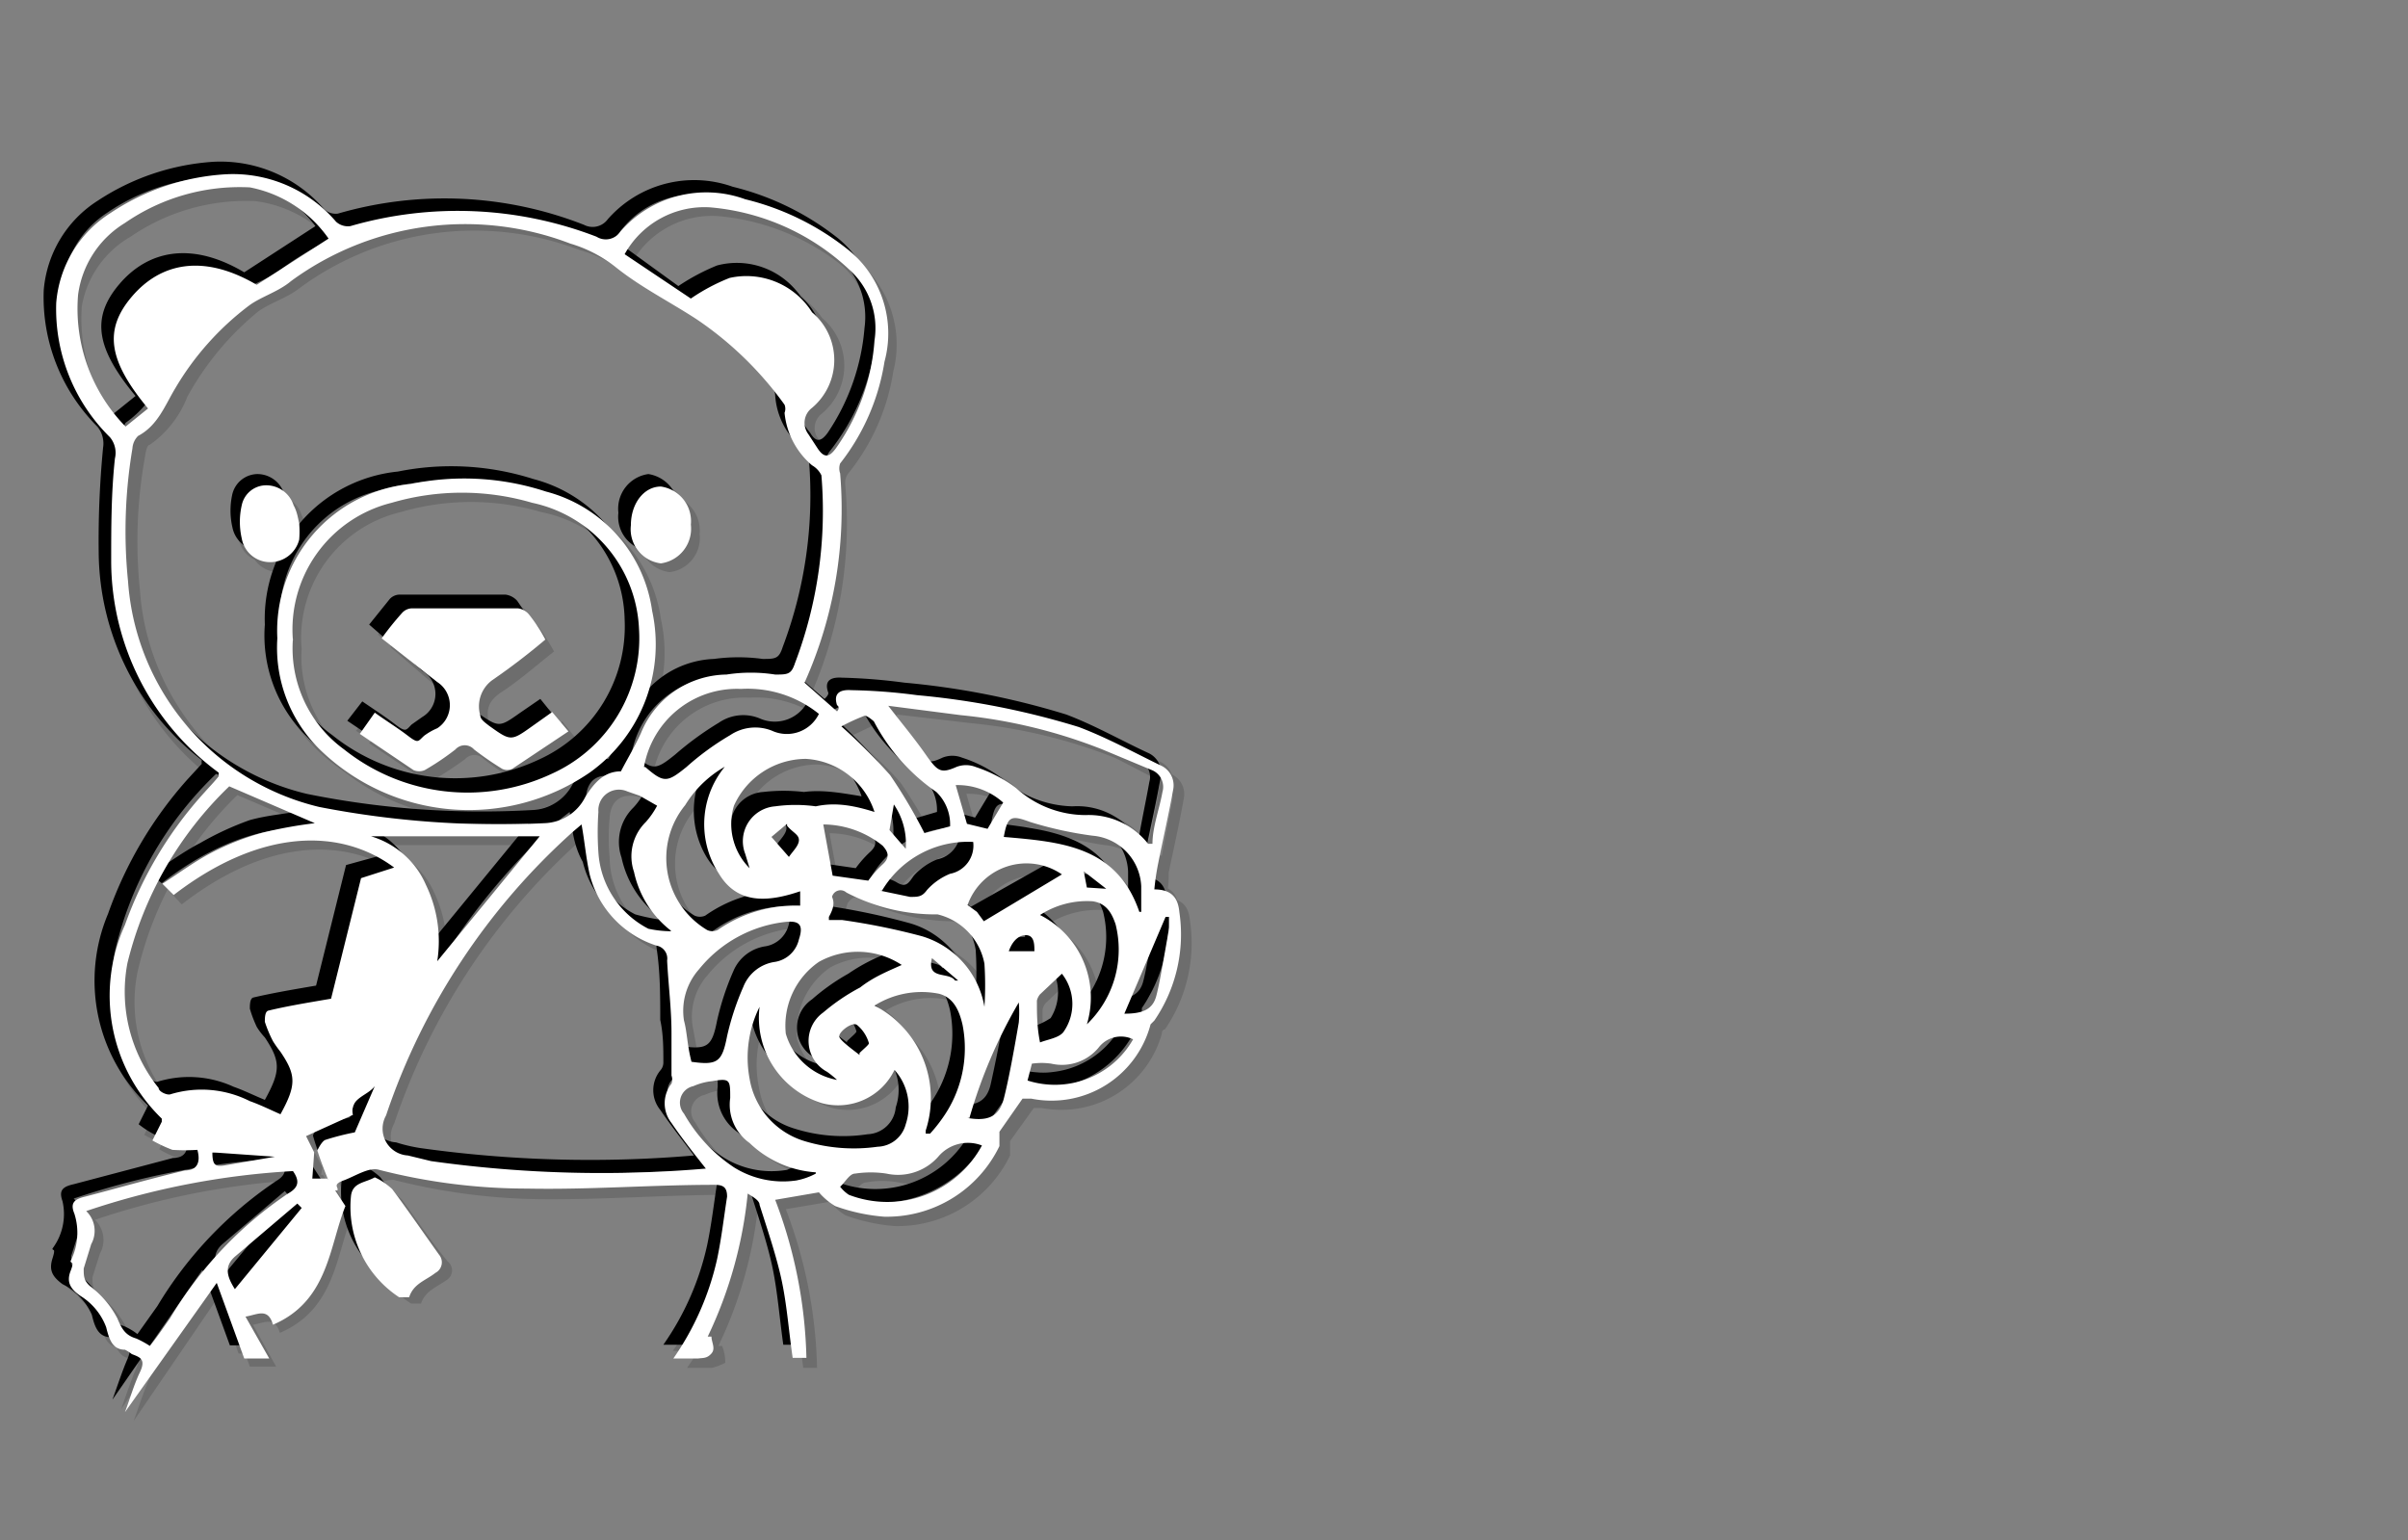 <svg xmlns="http://www.w3.org/2000/svg" viewBox="0 0 38.55 24.66"><rect x="0" y="0" width="38.55" height="24.66" fill="#808080" stroke="none"/><defs><style>.cls-1{isolation:isolate;}.cls-2{opacity:0.15;}.cls-2,.cls-3{mix-blend-mode:multiply;}.cls-4{fill:#fff;}</style></defs><title>convert-CUSTOMIZE-SVG-03</title><g class="cls-1"><g id="Layer_1" data-name="Layer 1"><g class="cls-2"><path d="M12.82,10.88l.52.45s.07-.06.06-.1c-.07-.22.08-.25.22-.24a9.28,9.28,0,0,1,1.06.08,12.64,12.64,0,0,1,2.59.51c.44.17.86.41,1.29.61a.35.35,0,0,1,.21.4c-.07.4-.16.79-.24,1.18,0,.13,0,.26-.06.41.3,0,.38.16.4.36a2.44,2.44,0,0,1-.4,1.74s0,0,0,.07a1.65,1.65,0,0,1-1.91,1.19l-.14,0L16,18c0,.07,0,.17,0,.23a2,2,0,0,1-1.85,1.13,3.12,3.12,0,0,1-.78-.17c-.1,0-.17-.15-.25-.22l-.71.12a7.81,7.81,0,0,1,.51,2.54h-.23c0-.41-.08-.82-.17-1.22s-.23-.83-.36-1.24c0-.07-.11-.12-.19-.17a6.79,6.79,0,0,1-.64,2.28h.06a.68.68,0,0,1,0,.27s-.14.07-.22.08h-.4a4.29,4.29,0,0,0,.7-1.58c.07-.34.11-.68.16-1,0-.15-.05-.19-.19-.19-1,0-2,.08-3,.07a10,10,0,0,1-2.36-.31c-.17,0-.39.1-.58.18,0,0-.06.1-.1.15l-.08,0c-.08-.21-.17-.42-.23-.64,0,0,.06-.14.12-.17s.29-.07.48-.12L6,17.33c-.13.16-.42.19-.36.46l-.74.34L5,18.4l-.08.41.25,0,.28.45c-.25.64-.26,1.51-1.16,1.9C4.2,20.86,4,21,3.85,21l.38.67H3.82l-.44-1.21-1.44,2.1h0c.08-.22.15-.44.24-.65s0-.24-.12-.29l-.14-.05c-.2,0-.26-.16-.3-.36a1.06,1.06,0,0,0-.42-.5C1,20.58,1,20.48,1,20.29s0-.11,0-.16a.92.92,0,0,0,.06-.76c-.06-.17,0-.23.18-.27.53-.14,1.06-.29,1.59-.41.18-.05.27-.12.2-.33a2.78,2.78,0,0,1-.39-.05,1.36,1.36,0,0,1-.33-.14l.15-.31,0,0a2.78,2.78,0,0,1-.64-3.07,6.3,6.3,0,0,1,1.28-2.12l.23-.26,0,0A4.26,4.26,0,0,1,1.72,9a15.55,15.55,0,0,1,.07-1.67A.43.43,0,0,0,1.7,7,2.91,2.91,0,0,1,.85,4.79a1.88,1.88,0,0,1,.87-1.44,3.74,3.74,0,0,1,1.84-.62,2.19,2.19,0,0,1,1.77.76.27.27,0,0,0,.22.07,6.21,6.21,0,0,1,4,.18.28.28,0,0,0,.37-.09,1.84,1.84,0,0,1,2-.52A4.39,4.39,0,0,1,13.52,4a1.71,1.71,0,0,1,.59,1.79,3.43,3.43,0,0,1-.72,1.63.31.31,0,0,0-.05.17A6.82,6.82,0,0,1,12.82,10.88ZM9.88,12.29c.12-.22.24-.41.32-.6a1.53,1.53,0,0,1,1.37-.95,2.9,2.9,0,0,1,.78,0c.2,0,.26,0,.32-.19a6.59,6.59,0,0,0,.42-3,.32.32,0,0,0-.1-.19,1.15,1.15,0,0,1-.44-.84.24.24,0,0,0-.05-.13,5.37,5.37,0,0,0-1.4-1.37c-.43-.28-.9-.51-1.3-.82a2.15,2.15,0,0,0-.73-.39,4.69,4.69,0,0,0-4.46.61c-.21.16-.49.24-.68.39A4.63,4.63,0,0,0,2.75,6.15a1.68,1.68,0,0,1-.6.77s-.07.13-.08.2A8,8,0,0,0,2,9.25a4,4,0,0,0,3.06,3.61,14.07,14.07,0,0,0,3.6.26.76.76,0,0,0,.66-.42C9.46,12.46,9.62,12.29,9.88,12.29Zm-.62.86h0l-.14.1a10.54,10.54,0,0,0-3,4.55c-.12.35,0,.55.35.65l.37.08a19.52,19.52,0,0,0,4.39.13,0,0,0,0,0,0,0c-.18-.24-.37-.48-.54-.73a.48.48,0,0,1,0-.62.24.24,0,0,0,.05-.13c0-.23,0-.46,0-.69,0-.38-.06-.77-.07-1.16a.24.24,0,0,0-.18-.24,1.61,1.61,0,0,1-1-1.13C9.32,13.68,9.3,13.41,9.26,13.15Zm-3,.68c-.86-.63-2.14-.63-3.53.45l-.18-.19c.28-.18.53-.36.79-.5a4.91,4.91,0,0,1,.83-.32A6.85,6.85,0,0,1,5,13.13l-1.38-.59A5.81,5.81,0,0,0,2,15.37a2.43,2.43,0,0,0,.49,2c0,.05.15.11.2.09a1.68,1.68,0,0,1,1.21.08l.5.21c.26-.47.25-.62-.05-1l-.13-.17a1.69,1.69,0,0,1-.13-.31c0-.05,0-.17.06-.17l1-.2L5.6,14ZM2.31,6.49c-.64-.78-.7-1.27-.26-1.8s1.14-.7,2-.19l1.14-.74A2,2,0,0,0,3.89,3a3.29,3.29,0,0,0-2,.57A1.6,1.6,0,0,0,1.11,4.7a2.73,2.73,0,0,0,.76,2.11ZM11,4.72a3.41,3.41,0,0,1,.62-.33,1.26,1.26,0,0,1,1.34.5,1,1,0,0,1,0,1.53.3.3,0,0,0-.06.43l.15.23c.09.14.17.14.28,0A3.5,3.5,0,0,0,13.9,5.4a1.31,1.31,0,0,0-.41-1.14,3.71,3.71,0,0,0-2.22-1A1.48,1.48,0,0,0,9.9,4ZM2.35,21.5l.31-.45a6.56,6.56,0,0,1,1.9-2c.15-.09.19-.19.08-.36a12.35,12.35,0,0,0-3.31.64.47.47,0,0,1,.08.54c0,.12-.09.25-.13.38a.25.25,0,0,0,.11.28,1.52,1.52,0,0,1,.43.52c.07.17.13.28.3.32A1,1,0,0,1,2.35,21.5ZM14.16,11.24l0,0c.2.26.41.52.6.78s.24.32.49.2a.42.42,0,0,1,.31,0,2.36,2.36,0,0,1,.65.34,1.75,1.75,0,0,0,1.12.44,1.16,1.16,0,0,1,1,.45h.07c.05-.28.11-.56.16-.84a.28.28,0,0,0-.17-.34L17.6,12a8.46,8.46,0,0,0-2.27-.55ZM12.1,16.06A1.76,1.76,0,0,0,12,17.21a1.23,1.23,0,0,0,.88,1,2.56,2.56,0,0,0,1.17.09.48.48,0,0,0,.45-.42.92.92,0,0,0-.18-.87c-.3.42-.66.69-1.17.52A1.44,1.44,0,0,1,12.1,16.06Zm-5.18-.73,1.64-2H5.88a1.49,1.49,0,0,1,.89.78A2.15,2.15,0,0,1,6.92,15.33Zm3.33-3.11c.3.26.36.25.67,0a4.92,4.92,0,0,1,.69-.51.75.75,0,0,1,.67-.06.59.59,0,0,0,.75-.28A1.81,1.81,0,0,0,11.79,11,1.49,1.49,0,0,0,10.25,12.22ZM11,16.9c.42.05.49,0,.57-.41a4.16,4.16,0,0,1,.26-.8.68.68,0,0,1,.52-.4.46.46,0,0,0,.37-.36c.09-.24,0-.3-.2-.27a2.06,2.06,0,0,0-1.4.75,1,1,0,0,0-.24.83Zm.62-4.77a1.68,1.68,0,0,0-.72.65,1.34,1.34,0,0,0,.36,2,.18.18,0,0,0,.16,0,2.19,2.19,0,0,1,1.32-.4v-.22c-.5.16-1,.21-1.3-.28A1.45,1.45,0,0,1,11.63,12.13ZM14.76,18h.07a2.26,2.26,0,0,0,.2-.26,1.93,1.93,0,0,0,.32-1.49.6.6,0,0,0-.37-.5,1.4,1.4,0,0,0-1.09.26A1.64,1.64,0,0,1,14.76,18Zm-.82-5.14a1.23,1.23,0,0,0-1.1-.86,1.28,1.28,0,0,0-1.15.76,1,1,0,0,0,.25,1l-.07-.23a.57.57,0,0,1,.49-.76,2.81,2.81,0,0,1,.65,0C13.32,12.78,13.63,12.85,13.94,12.9Zm.48,2.48a1.28,1.28,0,0,0-1.37-.09,1.25,1.25,0,0,0-.53,1.15,1,1,0,0,0,.83.74l-.17-.13a.55.55,0,0,1,0-.94,3.1,3.1,0,0,1,.59-.41C13.94,15.58,14.19,15.48,14.42,15.38Zm-3.74-.52,0-.07a1.59,1.59,0,0,1-.6-.94.77.77,0,0,1,.19-.8,1.08,1.08,0,0,0,.18-.26l-.28-.15L10,12.56c-.28-.07-.45,0-.47.33a4.85,4.85,0,0,0,0,.66,1.43,1.43,0,0,0,.79,1.21A1.8,1.8,0,0,0,10.68,14.86ZM13,18.73l0-.07a1.66,1.66,0,0,1-1.06-.42.75.75,0,0,1-.31-.72c0-.29,0-.31-.29-.27a1.67,1.67,0,0,0-.3.08.27.27,0,0,0-.14.44,2.5,2.5,0,0,0,.79.86,1.45,1.45,0,0,0,1.05.22A1.39,1.39,0,0,0,13,18.73Zm.21-4.1h.22a11,11,0,0,1,1.27.27,1.4,1.4,0,0,1,1,1.12s0,0,0,0h.06a3.85,3.85,0,0,0,0-.68.94.94,0,0,0-.75-.79,3.37,3.37,0,0,1-1.46-.35c-.1-.06-.17,0-.22.07Zm4.13,1.72a1.68,1.68,0,0,0,.46-1.61c-.06-.18-.15-.34-.36-.36a1.33,1.33,0,0,0-.85.22A1.46,1.46,0,0,1,17.34,16.35Zm-1.68,1.94a.6.6,0,0,0-.7.17.84.84,0,0,1-.82.27,1.69,1.69,0,0,0-.5,0c-.1,0-.17.13-.25.2s.09.11.14.13A1.71,1.71,0,0,0,15.66,18.29Zm-.51-5.12a.74.74,0,0,0-.22-.55,2.92,2.92,0,0,1-1-1.13.22.22,0,0,0-.16-.09c-.13,0-.25.12-.37.18a7.17,7.17,0,0,1,.78.78,6,6,0,0,1,.55.93Zm3,1.37h.06c0-.14,0-.27,0-.41a.83.83,0,0,0-.77-.8,5.91,5.91,0,0,1-1-.23c-.3-.1-.36-.09-.42.24C16.92,13.43,17.82,13.5,18.18,14.54Zm-4.11-.33c.17,0,.32,0,.47.09s.19,0,.28-.11a1,1,0,0,1,.37-.26.46.46,0,0,0,.36-.51A1.62,1.62,0,0,0,14.07,14.21Zm1.65.48L17,14a1,1,0,0,0-1.51.48l.15.12Zm-.26,3.16c.31,0,.51,0,.58-.31s.17-.82.24-1.22a1.17,1.17,0,0,0,0-.32A7.73,7.73,0,0,0,15.46,17.85ZM13.85,14a2.35,2.35,0,0,1,.22-.26c.13-.12.09-.2,0-.29a1.5,1.5,0,0,0-1-.35l.15.83Zm2.54,3.21a1.43,1.43,0,0,0,1.69-.67.47.47,0,0,0-.55.13.75.75,0,0,1-.76.26,1.56,1.56,0,0,0-.31,0Zm1.54-1.08c.28,0,.46-.06.51-.28s.14-.73.21-1.09a.55.55,0,0,0,0-.18h-.06Zm-1-.64-.34.33a.13.13,0,0,0,0,.11c0,.21,0,.41,0,.67a1.67,1.67,0,0,0,.38-.16A.8.8,0,0,0,16.9,15.53ZM4.78,19.29l-.08-.08-1,.85c-.18.16-.12.33,0,.52Zm10.65-6.16.32.09.26-.43a1.14,1.14,0,0,0-.77-.28Zm-2.89,0-.24.21.27.32c.06-.09.16-.17.16-.26S12.63,13.27,12.54,13.16Zm1.16,3.67c.07-.07.16-.14.15-.16a.58.58,0,0,0-.18-.29c-.09-.06-.33.14-.29.2A1.23,1.23,0,0,0,13.7,16.83ZM4.34,18.46v0l-1-.07c0,.21,0,.23.18.21Zm10.1-4.93a1.11,1.11,0,0,0-.19-.71l-.07.41Zm1.65,1.64h.42c0-.09,0-.22-.1-.25S16.18,15,16.09,15.17Zm-.86.47,0-.05-.41-.35C14.77,15.64,15.13,15.5,15.23,15.64Zm2.42-1.47,0,0-.36-.28.05.26Z"/><path d="M5.94,18.8a1,1,0,0,1,.29.19c.26.34.49.7.74,1.05a.18.18,0,0,1,0,.28c-.15.12-.36.18-.43.39,0,0-.11,0-.15,0a1.7,1.7,0,0,1-.78-1.63C5.6,18.87,5.78,18.88,5.94,18.8Z"/><path d="M4.38,10.17A2.38,2.38,0,0,1,6.51,7.69a4.32,4.32,0,0,1,2.17.12,2.3,2.3,0,0,1,1.7,1.92,2.48,2.48,0,0,1-1,2.58A3.39,3.39,0,0,1,5.07,12,2.27,2.27,0,0,1,4.38,10.17Zm.25,0A2,2,0,0,0,5.46,12a3.16,3.16,0,0,0,3.31.39,2.35,2.35,0,0,0,1.41-2.31A2.17,2.17,0,0,0,8.47,8,4,4,0,0,0,6.21,8,2.08,2.08,0,0,0,4.63,10.21Z"/><path d="M10.05,8.35a.56.56,0,0,1,.47-.62.56.56,0,0,1,.48.62c0,.34-.2.61-.48.61S10.05,8.7,10.05,8.35Z"/><path d="M4.74,8.33a2,2,0,0,1,0,.26A.47.47,0,0,1,4.24,9a.45.45,0,0,1-.42-.38,1.19,1.19,0,0,1,0-.53.42.42,0,0,1,.4-.32.45.45,0,0,1,.43.32A1.43,1.43,0,0,1,4.74,8.33Z"/><path d="M6.05,10.16l.33-.41a.24.24,0,0,1,.16-.07H8.23a.27.27,0,0,1,.19.1,4.66,4.66,0,0,1,.25.4c-.28.22-.54.46-.84.66s-.22.35-.2.57c0,.06.09.12.15.16.35.24.35.24.69,0l.32-.22.26.31-.9.6a.22.22,0,0,1-.17,0c-.15-.09-.3-.2-.45-.31a.21.21,0,0,0-.29,0,5.39,5.39,0,0,1-.5.33.19.19,0,0,1-.18,0l-.86-.58.24-.31c.19.13.36.24.53.37s.17.09.26,0a1.77,1.77,0,0,1,.17-.12.44.44,0,0,0,0-.74Z"/><path d="M13,11.08l.52.45s.07-.06.06-.1c-.08-.22.08-.25.22-.24a9.45,9.45,0,0,1,1.06.08,12.67,12.67,0,0,1,2.58.51c.45.17.87.41,1.3.61a.35.35,0,0,1,.21.4c-.07.4-.16.79-.24,1.18,0,.13,0,.26-.06.41.29,0,.38.15.4.36a2.44,2.44,0,0,1-.4,1.74s-.05,0-.05.07a1.67,1.67,0,0,1-1.92,1.19l-.13,0-.38.53c0,.07,0,.17,0,.23a2,2,0,0,1-1.85,1.13,3,3,0,0,1-.78-.17.88.88,0,0,1-.25-.22l-.71.12a7.55,7.55,0,0,1,.5,2.54h-.22c-.06-.42-.09-.83-.17-1.22s-.23-.83-.36-1.24c0-.07-.11-.13-.19-.17a6.79,6.79,0,0,1-.64,2.28h.06a.68.68,0,0,1,.05.27s-.14.07-.22.08H11a4.46,4.46,0,0,0,.7-1.58c.07-.34.11-.69.16-1,0-.15,0-.19-.2-.19-1,0-2,.08-3,.07a9.92,9.92,0,0,1-2.36-.31c-.17,0-.39.1-.58.17,0,0-.07.11-.1.16l-.08,0c-.08-.21-.17-.42-.23-.64,0,0,.06-.15.12-.17s.29-.07.47-.12l.22-.67c-.12.16-.41.19-.35.46l-.75.34.14.27L5.11,19l.24,0,.29.45c-.26.63-.27,1.51-1.16,1.89-.08-.27-.25-.16-.43-.13l.37.67H4l-.44-1.21L2.14,22.75h0c.08-.22.15-.44.24-.65s0-.24-.13-.29l-.13-.06c-.2,0-.26-.15-.31-.36a1,1,0,0,0-.41-.49c-.16-.12-.22-.22-.16-.41s0-.11,0-.16a.92.92,0,0,0,.06-.76c-.06-.17,0-.23.18-.27l1.59-.42c.18,0,.27-.11.2-.33a1.78,1.78,0,0,1-.39,0,1.4,1.4,0,0,1-.33-.15l.15-.3,0,0A2.76,2.76,0,0,1,2.1,15a6.44,6.44,0,0,1,1.28-2.13l.23-.25a.21.21,0,0,1,0-.06A4.24,4.24,0,0,1,1.92,9.18,15.44,15.44,0,0,1,2,7.51a.43.43,0,0,0-.09-.34A2.92,2.92,0,0,1,1,5a1.89,1.89,0,0,1,.88-1.44,3.74,3.74,0,0,1,1.84-.62,2.19,2.19,0,0,1,1.77.76.27.27,0,0,0,.22.07,6.18,6.18,0,0,1,3.94.18.3.3,0,0,0,.38-.09,1.84,1.84,0,0,1,2-.52,4.39,4.39,0,0,1,1.68.82,1.75,1.75,0,0,1,.59,1.79,3.43,3.43,0,0,1-.72,1.63.25.25,0,0,0-.05.17A6.82,6.82,0,0,1,13,11.08Zm-2.94,1.41c.12-.23.24-.41.32-.6a1.52,1.52,0,0,1,1.37-1,2.9,2.9,0,0,1,.78,0c.2,0,.26,0,.32-.19a6.87,6.87,0,0,0,.42-3,.35.35,0,0,0-.1-.19,1.17,1.17,0,0,1-.44-.84.21.21,0,0,0-.05-.13,5.52,5.52,0,0,0-1.4-1.37c-.44-.28-.9-.51-1.3-.82A2.15,2.15,0,0,0,9.27,4a4.71,4.71,0,0,0-4.47.61c-.2.16-.48.24-.67.38A4.67,4.67,0,0,0,3,6.35a1.68,1.68,0,0,1-.6.77c-.05,0-.07.13-.08.2a7.61,7.61,0,0,0-.08,2.13,4,4,0,0,0,3.06,3.61,14.07,14.07,0,0,0,3.6.26.76.76,0,0,0,.66-.42C9.66,12.66,9.82,12.49,10.08,12.49Zm-.62.85h0l-.13.1a10.65,10.65,0,0,0-3,4.55.43.43,0,0,0,.35.64,2.62,2.62,0,0,0,.38.09,19.52,19.52,0,0,0,4.39.12l0,0c-.18-.24-.37-.48-.54-.73a.5.5,0,0,1,0-.63.19.19,0,0,0,.05-.13c0-.22,0-.45-.05-.68,0-.39,0-.77-.06-1.16a.24.24,0,0,0-.18-.24,1.63,1.63,0,0,1-1.05-1.13C9.52,13.87,9.5,13.61,9.46,13.34Zm-3,.69c-.86-.63-2.14-.63-3.53.45l-.18-.19c.28-.18.52-.36.79-.5a4.81,4.81,0,0,1,.82-.32c.29-.08.58-.1.84-.15l-1.38-.59A5.73,5.73,0,0,0,2.2,15.57a2.44,2.44,0,0,0,.49,2s.15.11.19.09a1.71,1.71,0,0,1,1.22.08l.5.21c.26-.47.25-.62,0-1a1,1,0,0,1-.13-.17,2,2,0,0,1-.13-.31c0-.06,0-.17.06-.18l1-.19.48-1.93ZM2.51,6.68c-.64-.77-.71-1.26-.26-1.79s1.14-.7,2-.19L5.43,4a2,2,0,0,0-1.34-.78,3.27,3.27,0,0,0-2,.57A1.6,1.6,0,0,0,1.31,4.9,2.73,2.73,0,0,0,2.07,7ZM11.2,4.92a3.41,3.41,0,0,1,.62-.33,1.24,1.24,0,0,1,1.34.5,1,1,0,0,1,0,1.53.29.29,0,0,0-.05.42,1.14,1.14,0,0,0,.15.23c.09.15.17.15.28,0a3.5,3.5,0,0,0,.59-1.68,1.3,1.3,0,0,0-.41-1.13,3.71,3.71,0,0,0-2.22-1,1.47,1.47,0,0,0-1.37.72ZM2.54,21.7l.32-.45a6.34,6.34,0,0,1,1.9-2c.15-.09.19-.19.07-.36a12.5,12.5,0,0,0-3.31.64.45.45,0,0,1,.08.54l-.12.38c0,.12,0,.19.11.28a1.64,1.64,0,0,1,.43.52c.07.17.13.27.3.32A1,1,0,0,1,2.54,21.7ZM14.36,11.44l0,.05c.2.26.41.51.6.78s.24.32.49.2a.42.42,0,0,1,.31,0,2.36,2.36,0,0,1,.65.34,1.75,1.75,0,0,0,1.12.44,1.17,1.17,0,0,1,1,.45h.07c.05-.28.11-.56.16-.84a.29.29,0,0,0-.17-.35c-.26-.12-.5-.26-.75-.38a8.44,8.44,0,0,0-2.28-.55ZM12.3,16.26a1.76,1.76,0,0,0-.15,1.15,1.24,1.24,0,0,0,.87,1,2.58,2.58,0,0,0,1.17.09.47.47,0,0,0,.45-.43.88.88,0,0,0-.17-.86,1,1,0,0,1-1.18.52A1.43,1.43,0,0,1,12.3,16.26Zm-5.18-.73,1.64-2H6.08a1.39,1.39,0,0,1,.88.78A2.07,2.07,0,0,1,7.12,15.53Zm3.33-3.11c.3.26.35.25.66,0a5,5,0,0,1,.7-.51.69.69,0,0,1,.67-.06.59.59,0,0,0,.75-.28A1.77,1.77,0,0,0,12,11.17,1.49,1.49,0,0,0,10.45,12.42Zm.76,4.67c.42.06.49,0,.57-.41a4.3,4.3,0,0,1,.26-.79.66.66,0,0,1,.52-.4.46.46,0,0,0,.37-.36c.08-.24,0-.3-.21-.27a2.06,2.06,0,0,0-1.39.75,1,1,0,0,0-.24.83Zm.62-4.77a1.77,1.77,0,0,0-.72.66,1.34,1.34,0,0,0,.35,2,.21.21,0,0,0,.17,0,2.19,2.19,0,0,1,1.32-.4v-.23c-.5.17-1,.22-1.3-.28A1.45,1.45,0,0,1,11.83,12.32ZM15,18.24H15a2.43,2.43,0,0,0,.2-.25,1.93,1.93,0,0,0,.32-1.49c-.05-.22-.14-.44-.38-.5a1.39,1.39,0,0,0-1.08.26A1.65,1.65,0,0,1,15,18.24Zm-.82-5.15a1.22,1.22,0,0,0-1.1-.85,1.26,1.26,0,0,0-1.15.76.94.94,0,0,0,.25,1l-.07-.23a.57.57,0,0,1,.49-.76,2.81,2.81,0,0,1,.65,0C13.52,13,13.83,13,14.14,13.09Zm.48,2.48a1.3,1.3,0,0,0-1.37-.08,1.25,1.25,0,0,0-.53,1.15,1.05,1.05,0,0,0,.83.74l-.17-.13a.55.55,0,0,1-.05-.94,3.37,3.37,0,0,1,.58-.41C14.14,15.78,14.38,15.68,14.62,15.57Zm-3.74-.51,0-.07a1.62,1.62,0,0,1-.59-.94.77.77,0,0,1,.19-.8,1.08,1.08,0,0,0,.18-.26l-.28-.15a.77.77,0,0,0-.19-.08c-.28-.07-.45.05-.47.33a3.52,3.52,0,0,0,0,.65A1.45,1.45,0,0,0,10.55,15,1.8,1.8,0,0,0,10.88,15.06Zm2.32,3.87,0-.07a1.72,1.72,0,0,1-1.06-.42.76.76,0,0,1-.31-.72c0-.29,0-.32-.29-.27a1,1,0,0,0-.3.08.27.27,0,0,0-.15.44,2.63,2.63,0,0,0,.8.86,1.45,1.45,0,0,0,1.05.22A1.39,1.39,0,0,0,13.2,18.93Zm.21-4.1h.22a11,11,0,0,1,1.27.27,1.4,1.4,0,0,1,1,1.12s0,0,0,0H16a5.3,5.3,0,0,0,0-.69.94.94,0,0,0-.75-.78,3.25,3.25,0,0,1-1.46-.36c-.11-.06-.17,0-.22.07Zm4.13,1.72A1.68,1.68,0,0,0,18,14.94c-.06-.18-.15-.34-.37-.37a1.45,1.45,0,0,0-.84.22A1.48,1.48,0,0,1,17.54,16.55Zm-1.68,1.94a.6.6,0,0,0-.7.17.84.84,0,0,1-.82.27,1.46,1.46,0,0,0-.51,0c-.09,0-.16.13-.24.2s.08.11.14.13A1.72,1.72,0,0,0,15.86,18.49Zm-.51-5.12a.72.72,0,0,0-.22-.55,3,3,0,0,1-1-1.13s-.11-.1-.15-.09-.25.12-.37.17c.28.28.56.51.78.78a7.74,7.74,0,0,1,.55.94Zm3,1.37h.06c0-.14,0-.27,0-.41a.83.83,0,0,0-.77-.8,7,7,0,0,1-1-.23c-.3-.1-.36-.1-.42.24C17.12,13.63,18,13.69,18.38,14.74Zm-4.11-.33c.17,0,.32.05.47.09s.19,0,.27-.11a1,1,0,0,1,.37-.26.46.46,0,0,0,.37-.51A1.6,1.6,0,0,0,14.27,14.41Zm1.65.48,1.24-.7a1,1,0,0,0-1.51.48l.15.12ZM15.66,18c.3.05.51,0,.58-.31s.17-.81.24-1.22a1.13,1.13,0,0,0,0-.31A7.84,7.84,0,0,0,15.66,18ZM14,14.24a1.72,1.72,0,0,1,.23-.26c.13-.12.09-.21,0-.3a1.55,1.55,0,0,0-.95-.34l.15.82Zm2.55,3.2a1.42,1.42,0,0,0,1.69-.66.46.46,0,0,0-.55.13.75.75,0,0,1-.76.26,1.56,1.56,0,0,0-.31,0Zm1.54-1.07c.28,0,.45-.06.51-.28s.14-.73.21-1.1a.52.52,0,0,0,0-.17h-.06Zm-1-.64-.35.33a.22.22,0,0,0-.05.11c0,.2,0,.41.05.66a1.09,1.09,0,0,0,.38-.16A.78.78,0,0,0,17.1,15.73ZM5,19.49l-.07-.08-1,.85c-.18.16-.12.33,0,.52Zm10.65-6.16.33.09.26-.43a1.1,1.1,0,0,0-.77-.28Zm-2.88,0-.24.21.27.32c.06-.09.16-.18.16-.27S12.83,13.47,12.74,13.36ZM13.9,17c.07-.07.16-.14.15-.16a.59.59,0,0,0-.19-.29c-.08-.06-.32.14-.28.2S13.77,16.93,13.9,17ZM4.54,18.66v0l-1-.07c0,.21,0,.23.19.21Zm10.1-4.93a1.11,1.11,0,0,0-.19-.71l-.07.41Zm1.65,1.64h.41c0-.09,0-.22-.09-.25S16.38,15.15,16.29,15.37Zm-.86.47.05-.05-.41-.36C15,15.84,15.33,15.7,15.43,15.84Zm2.42-1.47,0,0-.36-.28,0,.26Z"/><path d="M6.14,19a1.24,1.24,0,0,1,.29.2c.25.34.49.7.74,1a.18.18,0,0,1,0,.28c-.16.12-.36.18-.43.39,0,0-.11,0-.16,0a1.72,1.72,0,0,1-.77-1.63C5.79,19.07,6,19.08,6.14,19Z"/><path d="M4.58,10.37A2.37,2.37,0,0,1,6.71,7.89,4.32,4.32,0,0,1,8.88,8a2.3,2.3,0,0,1,1.7,1.91,2.51,2.51,0,0,1-1,2.59,3.41,3.41,0,0,1-4.29-.34A2.27,2.27,0,0,1,4.58,10.37Zm.25,0a2,2,0,0,0,.83,1.77A3.15,3.15,0,0,0,9,12.57a2.34,2.34,0,0,0,1.4-2.31A2.15,2.15,0,0,0,8.67,8.2a4,4,0,0,0-2.26,0A2.07,2.07,0,0,0,4.83,10.41Z"/><path d="M10.24,8.55a.57.57,0,0,1,.48-.62.57.57,0,0,1,.48.62.55.55,0,0,1-.48.61A.55.55,0,0,1,10.24,8.55Z"/><path d="M4.94,8.53c0,.09,0,.18-.05.26a.48.48,0,0,1-.45.37A.47.47,0,0,1,4,8.78a1.19,1.19,0,0,1,0-.53.42.42,0,0,1,.4-.32.45.45,0,0,1,.43.32A2.86,2.86,0,0,1,4.94,8.53Z"/><path d="M6.25,10.36,6.58,10a.22.22,0,0,1,.16-.07H8.43a.3.3,0,0,1,.19.1,4.66,4.66,0,0,1,.25.4c-.28.22-.55.46-.84.65s-.22.36-.2.58c0,.05.09.12.15.16.35.24.35.24.69,0L9,11.55l.25.31-.9.6a.19.19,0,0,1-.16,0,4.5,4.5,0,0,1-.45-.31.2.2,0,0,0-.29,0,5.39,5.39,0,0,1-.5.33.19.19,0,0,1-.18,0l-.86-.58.24-.31c.19.13.36.24.53.37s.17.09.26,0l.17-.12a.43.43,0,0,0,0-.74Z"/></g><g class="cls-3"><path d="M12.68,10.74l.52.45s.07-.06.06-.1c-.08-.22.08-.25.22-.24a9.1,9.1,0,0,1,1,.08,12.64,12.64,0,0,1,2.59.51c.45.17.87.41,1.3.61a.35.35,0,0,1,.21.4c-.07.4-.16.79-.24,1.18,0,.13,0,.26-.06.41.29,0,.38.15.4.36a2.44,2.44,0,0,1-.4,1.74s0,0,0,.07a1.67,1.67,0,0,1-1.92,1.19l-.13,0-.38.53c0,.07,0,.17,0,.23A2,2,0,0,1,14,19.26a3,3,0,0,1-.78-.17.88.88,0,0,1-.25-.22l-.71.12a7.55,7.55,0,0,1,.5,2.54h-.22c-.06-.42-.09-.83-.17-1.22s-.23-.83-.36-1.24c0-.07-.11-.13-.19-.17a6.79,6.79,0,0,1-.64,2.28h.06a.68.68,0,0,1,0,.27s-.14.07-.22.08h-.4a4.43,4.43,0,0,0,.7-1.59c.07-.33.11-.68.16-1,0-.15,0-.19-.2-.19-1,0-2,.08-3,.07A9.86,9.86,0,0,1,6,18.49c-.17,0-.39.1-.58.17s-.07.11-.1.16l-.08,0c-.08-.21-.17-.42-.23-.64,0,0,.06-.15.12-.17s.29-.07.47-.12l.22-.67c-.12.16-.41.19-.35.46L4.71,18l.14.27-.08.41.24,0,.29.45C5,19.73,5,20.61,4.14,21c-.08-.27-.25-.16-.43-.13l.37.67h-.4l-.44-1.21L1.8,22.41h0c.08-.22.15-.44.24-.65s0-.24-.13-.29l-.13-.06c-.2,0-.26-.15-.31-.36A1,1,0,0,0,1,20.56c-.16-.12-.22-.22-.16-.41s0-.11,0-.16A.92.92,0,0,0,1,19.23c-.06-.17,0-.23.18-.27l1.59-.42c.18,0,.27-.11.2-.33a1.94,1.94,0,0,1-.4,0A1.54,1.54,0,0,1,2.22,18l.15-.3,0,0a2.76,2.76,0,0,1-.64-3.07A6.44,6.44,0,0,1,3,12.48l.23-.25a.21.21,0,0,1,0-.06A4.24,4.24,0,0,1,1.58,8.84a15.44,15.44,0,0,1,.07-1.67.43.43,0,0,0-.09-.34A2.92,2.92,0,0,1,.7,4.65a1.88,1.88,0,0,1,.87-1.44,3.81,3.81,0,0,1,1.85-.62,2.19,2.19,0,0,1,1.77.76.27.27,0,0,0,.22.07,6.11,6.11,0,0,1,3.94.18.3.3,0,0,0,.38-.09,1.84,1.84,0,0,1,2-.52,4.39,4.39,0,0,1,1.68.82A1.75,1.75,0,0,1,14,5.6a3.53,3.53,0,0,1-.72,1.63.25.25,0,0,0-.05.17A6.82,6.82,0,0,1,12.68,10.74ZM9.74,12.15c.12-.23.24-.41.32-.6a1.52,1.52,0,0,1,1.37-1,2.9,2.9,0,0,1,.78,0c.2,0,.26,0,.32-.19a6.87,6.87,0,0,0,.42-3,.31.31,0,0,0-.11-.19,1.19,1.19,0,0,1-.43-.84.21.21,0,0,0-.05-.13A5.69,5.69,0,0,0,11,4.91c-.44-.28-.9-.51-1.3-.82a2.15,2.15,0,0,0-.73-.39,4.69,4.69,0,0,0-4.47.61c-.2.16-.48.24-.67.38A4.67,4.67,0,0,0,2.61,6a1.68,1.68,0,0,1-.6.77s-.07.13-.09.2a8,8,0,0,0-.07,2.13,4,4,0,0,0,3.06,3.61,14.07,14.07,0,0,0,3.6.26.76.76,0,0,0,.66-.42C9.32,12.32,9.48,12.15,9.74,12.15ZM9.12,13h0l-.13.1a10.65,10.65,0,0,0-3,4.55.43.43,0,0,0,.35.64,2.62,2.62,0,0,0,.38.09,19.52,19.52,0,0,0,4.39.12l0,0c-.18-.24-.37-.48-.54-.73a.5.5,0,0,1,0-.63.19.19,0,0,0,.05-.13c0-.22,0-.45-.05-.68,0-.39,0-.77-.06-1.16a.24.24,0,0,0-.18-.24,1.63,1.63,0,0,1-1-1.13C9.18,13.53,9.16,13.27,9.12,13Zm-3,.69c-.86-.63-2.14-.63-3.53.45L2.41,14c.28-.18.52-.36.79-.5A4.81,4.81,0,0,1,4,13.13c.29-.08.58-.1.84-.15l-1.38-.59a5.73,5.73,0,0,0-1.62,2.84,2.44,2.44,0,0,0,.49,2s.15.11.19.09a1.71,1.71,0,0,1,1.22.08c.17.06.33.14.5.21.26-.47.25-.62,0-1a1,1,0,0,1-.13-.17A2,2,0,0,1,4,16.15c0-.06,0-.17.06-.18.3-.07.59-.12,1-.19l.48-1.93ZM2.17,6.34c-.64-.77-.71-1.26-.26-1.79s1.14-.7,2-.19l1.14-.74a2,2,0,0,0-1.34-.78,3.27,3.27,0,0,0-2,.57A1.6,1.6,0,0,0,1,4.56a2.73,2.73,0,0,0,.76,2.11Zm8.69-1.76a3.41,3.41,0,0,1,.62-.33,1.24,1.24,0,0,1,1.34.5,1,1,0,0,1,0,1.53.29.29,0,0,0,0,.42,1.14,1.14,0,0,0,.15.23c.09.15.17.15.28,0a3.5,3.5,0,0,0,.59-1.68,1.29,1.29,0,0,0-.41-1.13,3.71,3.71,0,0,0-2.22-1,1.47,1.47,0,0,0-1.37.72ZM2.2,21.36l.32-.45a6.34,6.34,0,0,1,1.9-2c.15-.09.19-.19.07-.36a12.5,12.5,0,0,0-3.31.64.45.45,0,0,1,.08.54l-.12.38c0,.12,0,.19.11.28a1.64,1.64,0,0,1,.43.52c.07.17.13.27.3.32A1,1,0,0,1,2.2,21.36ZM14,11.1l0,.05c.2.26.41.51.6.78s.24.32.49.2a.42.42,0,0,1,.31,0,2.12,2.12,0,0,1,.65.34,1.75,1.75,0,0,0,1.12.44,1.17,1.17,0,0,1,1,.45h.07c.05-.28.11-.56.16-.84a.29.29,0,0,0-.17-.35c-.26-.12-.5-.26-.75-.38a8.44,8.44,0,0,0-2.28-.55ZM12,15.92a1.76,1.76,0,0,0-.15,1.15,1.24,1.24,0,0,0,.87,1,2.58,2.58,0,0,0,1.17.09.47.47,0,0,0,.45-.43.86.86,0,0,0-.18-.86,1,1,0,0,1-1.17.52A1.43,1.43,0,0,1,12,15.92Zm-5.18-.73,1.64-2H5.74a1.39,1.39,0,0,1,.88.78A2.07,2.07,0,0,1,6.78,15.19Zm3.33-3.11c.3.26.35.25.66,0a5,5,0,0,1,.7-.51.69.69,0,0,1,.67-.06.59.59,0,0,0,.75-.28,1.77,1.77,0,0,0-1.25-.39A1.49,1.49,0,0,0,10.11,12.08Zm.76,4.67c.42.06.49,0,.57-.41a4.3,4.3,0,0,1,.26-.79.66.66,0,0,1,.52-.4.46.46,0,0,0,.37-.36c.08-.24,0-.3-.21-.27a2.06,2.06,0,0,0-1.39.75,1,1,0,0,0-.24.83ZM11.49,12a1.77,1.77,0,0,0-.72.66,1.34,1.34,0,0,0,.35,2,.21.21,0,0,0,.17,0,2.19,2.19,0,0,1,1.32-.4V14c-.5.17-1,.22-1.3-.28A1.45,1.45,0,0,1,11.49,12Zm3.13,5.92h.07a2.43,2.43,0,0,0,.2-.25,1.93,1.93,0,0,0,.32-1.49c-.05-.22-.14-.44-.38-.5a1.38,1.38,0,0,0-1.08.26A1.65,1.65,0,0,1,14.62,17.9Zm-.82-5.15a1.22,1.22,0,0,0-1.1-.85,1.27,1.27,0,0,0-1.15.75,1,1,0,0,0,.25,1l-.07-.23a.56.56,0,0,1,.49-.76,2.81,2.81,0,0,1,.65,0C13.18,12.64,13.49,12.7,13.8,12.75Zm.48,2.48a1.3,1.3,0,0,0-1.37-.08,1.25,1.25,0,0,0-.53,1.15,1.05,1.05,0,0,0,.83.74L13,16.91A.55.55,0,0,1,13,16a3.37,3.37,0,0,1,.58-.41C13.8,15.44,14,15.34,14.28,15.23Zm-3.74-.51,0-.07a1.62,1.62,0,0,1-.59-.94.77.77,0,0,1,.19-.8,1.08,1.08,0,0,0,.18-.26l-.28-.15a.77.77,0,0,0-.19-.08c-.28-.07-.45.05-.47.33a3.52,3.52,0,0,0,0,.65,1.45,1.45,0,0,0,.79,1.22A3.18,3.18,0,0,0,10.54,14.72Zm2.32,3.87,0-.07a1.69,1.69,0,0,1-1.06-.42.76.76,0,0,1-.31-.72c0-.29,0-.32-.29-.27a1,1,0,0,0-.3.08.27.27,0,0,0-.15.44,2.63,2.63,0,0,0,.8.86,1.45,1.45,0,0,0,1.05.22A1.39,1.39,0,0,0,12.86,18.59Zm.21-4.1h.22a11,11,0,0,1,1.27.27,1.4,1.4,0,0,1,1,1.12s0,0,0,0h.06a5.3,5.3,0,0,0,0-.69.94.94,0,0,0-.75-.78,3.22,3.22,0,0,1-1.46-.36c-.11-.06-.17,0-.22.07ZM17.2,16.2a1.66,1.66,0,0,0,.46-1.6c-.06-.18-.15-.34-.37-.37a1.45,1.45,0,0,0-.84.22A1.47,1.47,0,0,1,17.2,16.2Zm-1.68,1.95a.6.6,0,0,0-.7.17.84.84,0,0,1-.82.27,1.46,1.46,0,0,0-.51,0c-.09,0-.16.13-.24.2s.08.11.14.13A1.72,1.72,0,0,0,15.52,18.15ZM15,13a.72.72,0,0,0-.22-.55,3,3,0,0,1-1-1.13s-.11-.1-.15-.09-.25.12-.37.17a9.56,9.56,0,0,1,.78.78,7.74,7.74,0,0,1,.55.94Zm3,1.37h.06c0-.14,0-.27,0-.41a.83.83,0,0,0-.77-.8,7,7,0,0,1-1-.23c-.3-.1-.36-.1-.42.24C16.78,13.29,17.68,13.35,18,14.4Zm-4.11-.33c.17,0,.32,0,.47.09s.19,0,.27-.11a1,1,0,0,1,.37-.26.46.46,0,0,0,.37-.51A1.58,1.58,0,0,0,13.93,14.07Zm1.65.48,1.24-.7a1,1,0,0,0-1.51.48l.15.12Zm-.26,3.15c.3.05.51,0,.58-.31s.17-.81.24-1.22a1.13,1.13,0,0,0,0-.31A7.84,7.84,0,0,0,15.32,17.7ZM13.7,13.9a1.72,1.72,0,0,1,.23-.26c.13-.12.09-.21,0-.3A1.55,1.55,0,0,0,13,13l.15.82Zm2.55,3.2a1.42,1.42,0,0,0,1.69-.66.46.46,0,0,0-.55.13.75.75,0,0,1-.76.26,1.56,1.56,0,0,0-.31,0ZM17.79,16c.28,0,.45-.06.51-.28s.14-.73.21-1.1a.52.52,0,0,0,0-.17h-.06Zm-1-.64-.35.33a.22.22,0,0,0-.05.11c0,.2,0,.41.05.66a1.09,1.09,0,0,0,.38-.16A.78.78,0,0,0,16.76,15.39ZM4.63,19.15l-.07-.08-1,.85c-.18.16-.12.33,0,.52ZM15.28,13l.33.09.26-.43a1.1,1.1,0,0,0-.77-.28ZM12.4,13l-.24.21.27.32c.06-.09.16-.18.16-.27S12.49,13.13,12.4,13Zm1.16,3.67c.07-.07.16-.14.15-.16a.59.59,0,0,0-.19-.29c-.08-.06-.32.14-.28.2S13.43,16.59,13.56,16.69ZM4.2,18.32v0l-1-.07c0,.21,0,.23.19.21Zm10.1-4.93a1.11,1.11,0,0,0-.19-.71l-.07.41ZM16,15h.41c0-.09,0-.22-.09-.25S16,14.81,16,15Zm-.86.47.05-.05-.41-.36C14.63,15.5,15,15.36,15.09,15.5ZM17.51,14l0,0-.36-.28,0,.26Z"/><path d="M5.8,18.65a1.24,1.24,0,0,1,.29.2c.25.34.49.7.74,1a.18.18,0,0,1,0,.28c-.16.12-.36.18-.43.39,0,0-.11,0-.16,0a1.72,1.72,0,0,1-.77-1.63C5.45,18.73,5.64,18.74,5.8,18.65Z"/><path d="M4.24,10A2.37,2.37,0,0,1,6.37,7.55a4.32,4.32,0,0,1,2.17.12,2.3,2.3,0,0,1,1.7,1.91,2.51,2.51,0,0,1-1,2.59,3.41,3.41,0,0,1-4.29-.34A2.27,2.27,0,0,1,4.24,10Zm.25,0a2,2,0,0,0,.83,1.77,3.15,3.15,0,0,0,3.31.39A2.34,2.34,0,0,0,10,9.92a2.15,2.15,0,0,0-1.7-2.06,4,4,0,0,0-2.26,0A2.07,2.07,0,0,0,4.49,10.07Z"/><path d="M9.9,8.21a.56.56,0,0,1,.48-.62.57.57,0,0,1,.48.62.55.55,0,0,1-.48.61A.55.55,0,0,1,9.9,8.21Z"/><path d="M4.6,8.19c0,.09,0,.18,0,.26a.48.48,0,0,1-.45.37.47.47,0,0,1-.43-.38,1.19,1.19,0,0,1,0-.53.42.42,0,0,1,.4-.32.45.45,0,0,1,.43.32A2.86,2.86,0,0,1,4.6,8.19Z"/><path d="M5.91,10l.33-.41a.22.22,0,0,1,.16-.07H8.09a.3.3,0,0,1,.19.1,4.66,4.66,0,0,1,.25.4c-.28.22-.55.46-.84.65a.51.51,0,0,0-.2.57c0,.06.09.12.15.17.35.24.35.24.69,0l.32-.22.25.31c-.3.2-.6.41-.9.6a.19.19,0,0,1-.16,0,4.5,4.5,0,0,1-.45-.31.2.2,0,0,0-.29,0,5.39,5.39,0,0,1-.5.33.19.19,0,0,1-.18,0l-.86-.58.24-.31c.19.13.36.24.53.37s.17.09.26,0l.17-.12a.43.43,0,0,0,0-.74Z"/></g><path class="cls-4" d="M12.88,10.93l.52.46s.06-.06,0-.1c-.07-.22.09-.25.23-.24a9.1,9.1,0,0,1,1.05.08,12.64,12.64,0,0,1,2.59.51c.45.17.87.4,1.3.61a.35.35,0,0,1,.21.4c-.07.39-.16.78-.24,1.18a4,4,0,0,0-.06.41c.29,0,.38.15.4.36a2.44,2.44,0,0,1-.4,1.74l-.06.06a1.64,1.64,0,0,1-1.91,1.19l-.14,0-.37.53c0,.07,0,.17,0,.23a2,2,0,0,1-1.85,1.13,3,3,0,0,1-.78-.17,1.09,1.09,0,0,1-.26-.22l-.7.12a7.54,7.54,0,0,1,.5,2.53l-.12,0-.1,0c-.06-.41-.09-.82-.17-1.21s-.23-.83-.36-1.24c0-.07-.11-.13-.19-.18a6.85,6.85,0,0,1-.64,2.29h.06c0,.09.07.19,0,.27s-.13.07-.21.08h-.4a4.5,4.5,0,0,0,.7-1.59c.07-.33.11-.68.16-1,0-.15-.06-.19-.2-.19-1,0-2,.08-3,.06a9.51,9.51,0,0,1-2.37-.3c-.16-.05-.38.1-.57.17s-.07.11-.1.16l-.08,0c-.08-.21-.17-.42-.24-.64,0,0,.07-.15.13-.17a4,4,0,0,1,.47-.12L6,17.39c-.12.16-.41.19-.35.46l-.75.34.13.26L5,18.87l.24,0,.29.44c-.26.64-.27,1.52-1.16,1.9-.08-.28-.25-.16-.44-.13l.38.67h-.4l-.44-1.21L2,22.61H2c.08-.21.14-.43.24-.64s0-.24-.13-.29A.59.59,0,0,0,2,21.61c-.19,0-.25-.15-.3-.36a1,1,0,0,0-.41-.5c-.16-.11-.23-.22-.16-.4s0-.11,0-.16a1,1,0,0,0,.06-.76c-.07-.17,0-.23.17-.27.53-.14,1.06-.29,1.6-.42.18,0,.26-.11.2-.33a3,3,0,0,1-.4,0,2.3,2.3,0,0,1-.32-.15l.15-.3,0-.05A2.74,2.74,0,0,1,2,14.81a6.28,6.28,0,0,1,1.28-2.13c.07-.08.15-.16.22-.25l0-.06A4.21,4.21,0,0,1,1.78,9c0-.55,0-1.11.06-1.66A.39.39,0,0,0,1.76,7,2.88,2.88,0,0,1,.9,4.85a1.88,1.88,0,0,1,.87-1.44,3.71,3.71,0,0,1,1.85-.62,2.17,2.17,0,0,1,1.76.76.28.28,0,0,0,.23.07,6.18,6.18,0,0,1,3.94.17.28.28,0,0,0,.38-.08,1.82,1.82,0,0,1,2-.52A4.25,4.25,0,0,1,13.58,4a1.72,1.72,0,0,1,.58,1.79,3.52,3.52,0,0,1-.71,1.63.24.24,0,0,0,0,.16A6.79,6.79,0,0,1,12.88,10.93ZM9.94,12.35c.12-.23.23-.41.32-.61a1.5,1.5,0,0,1,1.37-.94,2.54,2.54,0,0,1,.78,0c.2,0,.26,0,.32-.19a6.87,6.87,0,0,0,.42-3A.37.37,0,0,0,13,7.45a1.26,1.26,0,0,1-.44-.84.18.18,0,0,0,0-.13,5.56,5.56,0,0,0-1.41-1.37c-.43-.28-.89-.51-1.29-.83a2.13,2.13,0,0,0-.73-.38,4.71,4.71,0,0,0-4.47.6c-.2.17-.48.25-.67.39A4.54,4.54,0,0,0,2.81,6.21c-.17.28-.28.6-.6.77a.31.31,0,0,0-.09.2,8,8,0,0,0-.07,2.13,4,4,0,0,0,3.06,3.61,15,15,0,0,0,3.6.26.76.76,0,0,0,.66-.42C9.52,12.52,9.68,12.35,9.94,12.35Zm-.63.85h0l-.13.11a10.65,10.65,0,0,0-3,4.55.43.43,0,0,0,.35.64l.37.09a19.62,19.62,0,0,0,4.4.12l0,0c-.19-.24-.38-.48-.55-.73a.51.51,0,0,1,0-.63.19.19,0,0,0,0-.13c0-.23,0-.45,0-.68,0-.39-.05-.77-.07-1.16a.21.21,0,0,0-.17-.24A1.61,1.61,0,0,1,9.44,14C9.38,13.73,9.36,13.47,9.31,13.2Zm-3,.69c-.86-.64-2.14-.63-3.53.44l-.18-.18c.28-.18.52-.36.79-.5a4.1,4.1,0,0,1,.82-.32,7,7,0,0,1,.83-.15l-1.37-.59a5.84,5.84,0,0,0-1.63,2.83,2.46,2.46,0,0,0,.5,2c0,.06.14.12.19.1A1.71,1.71,0,0,1,4,17.63c.17.06.33.14.49.21.26-.47.25-.63,0-1a1.77,1.77,0,0,1-.12-.17,2,2,0,0,1-.13-.31c0-.06,0-.17.06-.18.29-.07.59-.12,1-.19l.48-1.93ZM2.37,6.54c-.64-.77-.71-1.26-.26-1.79s1.13-.7,2-.19l1.15-.74A2,2,0,0,0,4,3a3.23,3.23,0,0,0-2,.57,1.59,1.59,0,0,0-.75,1.15,2.7,2.7,0,0,0,.76,2.11Zm8.69-1.76a3.11,3.11,0,0,1,.62-.33A1.24,1.24,0,0,1,13,5a1,1,0,0,1,0,1.53.3.3,0,0,0-.06.42l.15.23c.1.15.18.15.29,0A3.39,3.39,0,0,0,14,5.45a1.26,1.26,0,0,0-.4-1.13,3.71,3.71,0,0,0-2.23-1A1.46,1.46,0,0,0,10,4.07ZM2.4,21.55c.12-.15.22-.3.32-.44a6.3,6.3,0,0,1,1.89-2c.16-.09.2-.19.08-.36a12.5,12.5,0,0,0-3.31.64.44.44,0,0,1,.08.53l-.12.39c0,.12,0,.19.1.28a1.55,1.55,0,0,1,.44.52c.07.17.13.27.3.32A1.5,1.5,0,0,1,2.4,21.55ZM14.22,11.3l0,0c.2.26.41.51.6.78s.24.31.49.2a.42.42,0,0,1,.31,0,2.24,2.24,0,0,1,.65.34,1.66,1.66,0,0,0,1.11.43,1.21,1.21,0,0,1,1,.46h.07c0-.27.11-.55.16-.83a.29.29,0,0,0-.17-.35L17.65,12a8.37,8.37,0,0,0-2.27-.55Zm-2.06,4.82A1.83,1.83,0,0,0,12,17.27a1.26,1.26,0,0,0,.88,1,2.72,2.72,0,0,0,1.17.09A.48.48,0,0,0,14.5,18a.88.88,0,0,0-.18-.87,1,1,0,0,1-1.17.53A1.43,1.43,0,0,1,12.16,16.12ZM7,15.39l1.64-2H5.94a1.39,1.39,0,0,1,.88.78A2.07,2.07,0,0,1,7,15.39Zm3.33-3.11c.3.26.35.25.66,0a4.32,4.32,0,0,1,.7-.51.72.72,0,0,1,.67-.07.57.57,0,0,0,.75-.27,1.82,1.82,0,0,0-1.25-.4A1.51,1.51,0,0,0,10.31,12.28ZM11.07,17c.42.06.49,0,.57-.41a4.3,4.3,0,0,1,.26-.79.64.64,0,0,1,.51-.4.47.47,0,0,0,.38-.36c.08-.24,0-.3-.21-.28a2.07,2.07,0,0,0-1.39.76,1,1,0,0,0-.24.82C11,16.52,11,16.73,11.07,17Zm.62-4.77a1.77,1.77,0,0,0-.72.66,1.34,1.34,0,0,0,.35,2,.2.2,0,0,0,.17,0,2.18,2.18,0,0,1,1.32-.39v-.23c-.5.17-1,.22-1.3-.28A1.45,1.45,0,0,1,11.69,12.18Zm3.13,5.92h.07a2.43,2.43,0,0,0,.2-.25,1.93,1.93,0,0,0,.32-1.49c-.05-.22-.14-.44-.38-.5A1.42,1.42,0,0,0,14,16.1,1.67,1.67,0,0,1,14.82,18.1ZM14,13a1.23,1.23,0,0,0-1.1-.85,1.27,1.27,0,0,0-1.15.75,1,1,0,0,0,.25,1l-.07-.23a.56.56,0,0,1,.48-.76,2.37,2.37,0,0,1,.65,0C13.38,12.84,13.68,12.9,14,13Zm.48,2.48a1.28,1.28,0,0,0-1.37-.08,1.24,1.24,0,0,0-.53,1.15,1.05,1.05,0,0,0,.82.74,1.53,1.53,0,0,0-.16-.13.56.56,0,0,1-.06-.95,3.23,3.23,0,0,1,.59-.4C14,15.63,14.24,15.54,14.48,15.43Zm-3.74-.52,0-.06a1.62,1.62,0,0,1-.59-.94.77.77,0,0,1,.19-.8,1.32,1.32,0,0,0,.18-.26l-.28-.16-.2-.07a.33.33,0,0,0-.46.33,4.7,4.7,0,0,0,0,.65,1.48,1.48,0,0,0,.8,1.22A1.78,1.78,0,0,0,10.74,14.91Zm2.32,3.88,0-.07A1.69,1.69,0,0,1,12,18.3a.75.75,0,0,1-.31-.72c0-.29,0-.32-.29-.27a1,1,0,0,0-.3.08.27.27,0,0,0-.15.44,2.53,2.53,0,0,0,.8.86,1.48,1.48,0,0,0,1,.21A1.08,1.08,0,0,0,13.06,18.79Zm.21-4.11.21,0a10.74,10.74,0,0,1,1.28.26,1.43,1.43,0,0,1,1,1.13s0,0,0,0h0a5.3,5.3,0,0,0,0-.69,1,1,0,0,0-.75-.79,3.08,3.08,0,0,1-1.46-.35.14.14,0,0,0-.23.07C13.37,14.47,13.33,14.57,13.27,14.68ZM17.4,16.4a1.66,1.66,0,0,0,.46-1.6c-.06-.18-.15-.34-.37-.37a1.38,1.38,0,0,0-.84.22A1.48,1.48,0,0,1,17.4,16.4Zm-1.68,1.94a.62.62,0,0,0-.7.18.86.86,0,0,1-.83.27,1.68,1.68,0,0,0-.5,0c-.09,0-.16.14-.24.21a.58.58,0,0,0,.14.13A1.72,1.72,0,0,0,15.72,18.34Zm-.51-5.11a.72.72,0,0,0-.22-.55,3.12,3.12,0,0,1-1-1.13s-.11-.1-.15-.09a3.17,3.17,0,0,0-.37.17,9.56,9.56,0,0,1,.78.78,8.43,8.43,0,0,1,.55.93Zm3,1.37h.06v-.41a.85.85,0,0,0-.78-.81,6,6,0,0,1-1-.22c-.3-.11-.36-.1-.42.24C17,13.48,17.88,13.55,18.24,14.6Zm-4.12-.34.48.1c.13,0,.19,0,.27-.11a1,1,0,0,1,.37-.26.46.46,0,0,0,.37-.51A1.6,1.6,0,0,0,14.12,14.26Zm1.66.49L17,14a1,1,0,0,0-1.51.49l.15.11Zm-.26,3.15c.3.05.5,0,.58-.31s.17-.81.24-1.22a1.91,1.91,0,0,0,0-.32A8.05,8.05,0,0,0,15.52,17.9ZM13.9,14.1a1.72,1.72,0,0,1,.23-.26c.13-.12.08-.21,0-.3a1.53,1.53,0,0,0-.95-.34l.15.82Zm2.55,3.2a1.44,1.44,0,0,0,1.69-.66.45.45,0,0,0-.55.13.76.76,0,0,1-.76.26,1.08,1.08,0,0,0-.31,0ZM18,16.23c.28,0,.45-.06.51-.28s.14-.73.21-1.1c0,0,0-.11,0-.17h-.06Zm-1-.64-.35.33a.24.24,0,0,0-.05.1c0,.21,0,.42.05.67.13-.05.29-.07.37-.16A.78.78,0,0,0,17,15.59ZM4.83,19.34l-.07-.07-1,.85c-.18.16-.12.33,0,.52Zm10.65-6.15.33.08.25-.42a1.09,1.09,0,0,0-.76-.28Zm-2.88,0-.25.21.28.32c.06-.09.16-.18.16-.27S12.69,13.33,12.6,13.22Zm1.16,3.67c.07-.07.16-.14.15-.16a.59.59,0,0,0-.19-.29c-.08-.06-.32.13-.28.2S13.63,16.79,13.76,16.89ZM4.4,18.52v0l-1-.07c0,.21.05.23.19.21Zm10.1-4.93a1.11,1.11,0,0,0-.19-.71l-.07.41Zm1.65,1.64h.41c0-.09,0-.22-.09-.25S16.23,15,16.15,15.23Zm-.86.47.05,0-.42-.36C14.83,15.7,15.19,15.55,15.29,15.7Zm2.42-1.47,0,0-.36-.28.05.26Z"/><path class="cls-4" d="M6,18.85a1,1,0,0,1,.28.19c.26.35.5.7.75,1.05a.19.19,0,0,1-.06.29c-.15.12-.35.17-.42.39,0,0-.11,0-.16,0a1.73,1.73,0,0,1-.77-1.63C5.65,18.93,5.84,18.94,6,18.85Z"/><path class="cls-4" d="M4.44,10.22A2.36,2.36,0,0,1,6.57,7.75a4.21,4.21,0,0,1,2.17.12,2.3,2.3,0,0,1,1.7,1.91,2.52,2.52,0,0,1-1,2.59A3.42,3.42,0,0,1,5.12,12,2.28,2.28,0,0,1,4.44,10.22Zm.25,0A2,2,0,0,0,5.51,12a3.17,3.17,0,0,0,3.32.39,2.38,2.38,0,0,0,1.4-2.32A2.16,2.16,0,0,0,8.52,8.05a4,4,0,0,0-2.25,0A2.09,2.09,0,0,0,4.69,10.26Z"/><path class="cls-4" d="M10.1,8.41c0-.35.21-.62.48-.62a.56.56,0,0,1,.48.61.56.56,0,0,1-.48.62A.55.55,0,0,1,10.1,8.41Z"/><path class="cls-4" d="M4.79,8.38a1.59,1.59,0,0,1,0,.26A.48.48,0,0,1,4.3,9a.46.46,0,0,1-.43-.38,1.19,1.19,0,0,1,0-.53.4.4,0,0,1,.4-.32.46.46,0,0,1,.43.32C4.76,8.2,4.77,8.3,4.79,8.38Z"/><path class="cls-4" d="M6.11,10.22a4.91,4.91,0,0,1,.33-.41.22.22,0,0,1,.16-.07H8.29a.27.27,0,0,1,.18.1,2.51,2.51,0,0,1,.26.4,10.61,10.61,0,0,1-.85.65.52.52,0,0,0-.19.57c0,.06.09.12.14.16.35.25.35.25.7,0l.31-.22.26.31-.9.6a.19.19,0,0,1-.16,0A5.09,5.09,0,0,1,7.59,12a.2.2,0,0,0-.3,0,4.2,4.2,0,0,1-.49.33.23.23,0,0,1-.18,0l-.86-.58L6,11.41c.18.13.36.24.53.37s.16.09.26,0A1,1,0,0,1,7,11.66a.44.44,0,0,0,0-.74Z"/></g></g></svg>